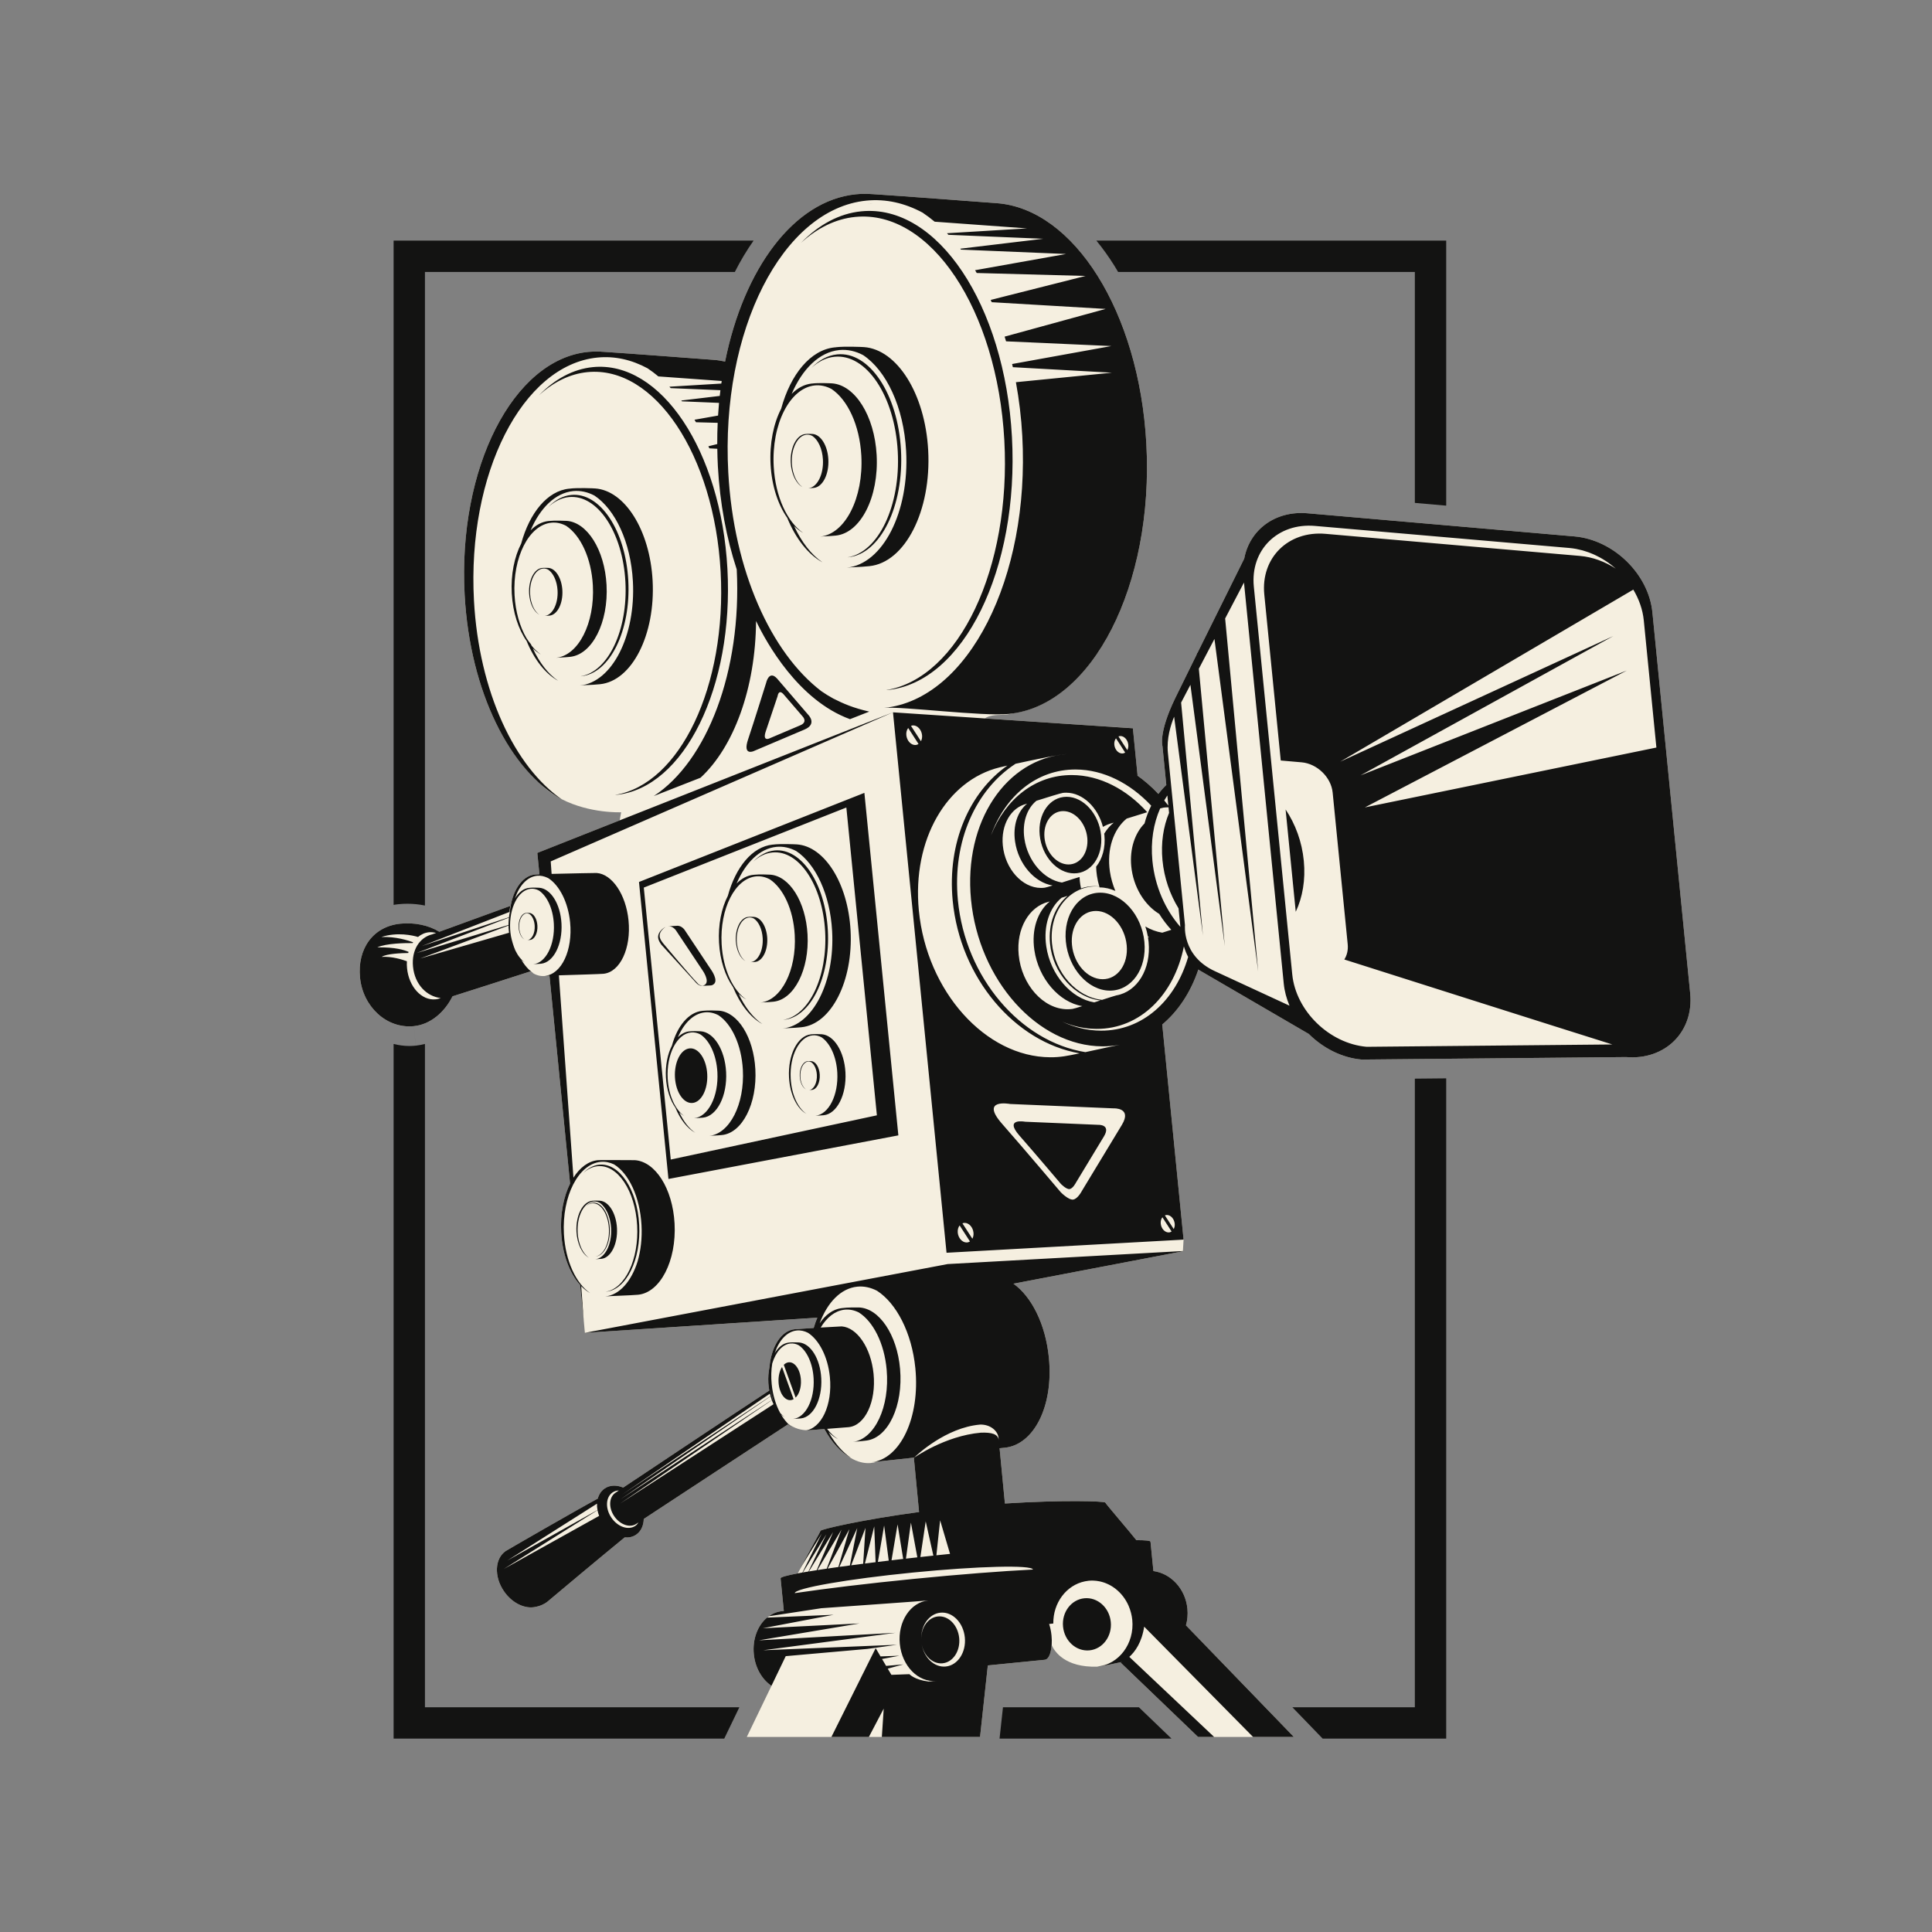<svg xmlns="http://www.w3.org/2000/svg" xmlns:xlink="http://www.w3.org/1999/xlink" width="500" zoomAndPan="magnify" viewBox="0 0 375 375" height="500" preserveAspectRatio="xMidYMid meet" version="1.0"><rect x="0" y="0" width="375" height="375" fill="#808080" stroke="none"/><defs><clipPath id="id1"><path d="M 76.02 46.41 L 281 46.41 L 281 337.465 L 76.02 337.465 Z M 76.02 46.41 " clip-rule="nonzero"/></clipPath><clipPath id="id2"><path d="M 69.352 37.5 L 328.852 37.5 L 328.852 337.5 L 69.352 337.5 Z M 69.352 37.5 " clip-rule="nonzero"/></clipPath></defs><g clip-path="url(#id1)"><path fill="#131312" d="M 76.398 175.637 C 76.715 175.586 77.027 175.531 77.348 175.504 C 77.926 175.445 78.5 175.418 79.078 175.418 C 80.223 175.418 81.363 175.535 82.48 175.762 L 82.48 52.789 L 142.629 52.789 C 143.727 50.613 144.945 48.582 146.27 46.703 L 76.398 46.703 Z M 274.621 331.379 L 250.852 331.379 L 256.734 337.465 L 280.707 337.465 L 280.707 209.309 L 274.621 209.367 Z M 82.48 202.629 C 81.902 202.777 81.312 202.895 80.699 202.961 L 80.324 199.176 L 80.695 202.961 C 80.277 203.004 79.859 203.027 79.445 203.027 C 78.395 203.027 77.379 202.875 76.398 202.633 L 76.398 337.465 L 140.574 337.465 L 143.508 331.379 L 82.48 331.379 Z M 194.676 331.379 L 194.012 337.465 L 227.387 337.465 L 221.055 331.379 Z M 212.809 46.703 C 214.035 48.199 215.191 49.812 216.273 51.535 C 216.527 51.945 216.777 52.367 217.027 52.789 L 274.621 52.789 L 274.621 97.613 L 280.707 98.145 L 280.707 46.703 L 212.809 46.703 " fill-opacity="1" fill-rule="nonzero"/></g><g clip-path="url(#id2)"><path fill="#f5efe0" d="M 80.324 199.176 C 83.559 198.859 86.297 196.461 87.832 193.387 C 90.656 192.508 98.32 190.035 102.945 188.547 C 103.699 189.125 104.531 189.457 105.414 189.457 C 105.625 189.457 105.84 189.438 106.051 189.398 C 106.203 189.391 106.406 189.383 106.652 189.375 L 110.652 229.73 C 109.402 232.25 108.727 235.59 108.926 239.191 C 109.156 243.492 110.586 247.184 112.605 249.414 L 113.309 256.512 L 113.262 255.852 L 113.527 258.703 L 158.645 255.758 C 158.379 256.391 158.141 257.055 157.938 257.758 C 156.266 257.859 154.73 257.961 154.25 258.004 C 151.633 258.266 149.711 261.359 149.348 265.406 C 149.156 266.348 149.078 267.371 149.137 268.434 C 149.164 268.945 149.234 269.434 149.316 269.902 C 141.867 274.801 125.949 285.41 120.961 288.738 C 119.699 288.207 118.383 288.223 117.371 288.914 C 116.695 289.371 116.25 290.062 116.031 290.871 C 111.711 293.211 98.477 300.84 98.168 301.047 C 96.027 302.508 95.863 305.996 97.805 308.844 C 99.422 311.215 101.98 312.387 104.027 311.879 C 104.594 311.773 105.211 311.562 105.852 311.172 C 106.109 311.012 106.344 310.832 106.547 310.645 C 106.84 310.371 117.57 301.406 121.246 298.41 C 122.051 298.484 122.82 298.324 123.473 297.879 C 124.43 297.227 124.922 296.102 124.953 294.828 C 130.02 291.5 147.27 280.168 152.941 276.473 C 153.273 276.762 153.617 277.008 153.98 277.199 C 153.641 276.977 153.312 276.691 153.004 276.379 C 154.297 277.301 155.543 277.594 156.598 277.602 C 156.465 277.629 156.336 277.66 156.199 277.672 C 156.52 277.641 158.211 277.516 160.016 277.379 C 161.258 279.66 162.801 281.461 164.508 282.578 C 167.426 284.664 169.77 283.875 170.172 283.715 C 171.586 283.559 174.207 283.273 177.25 282.941 L 177.395 283.055 L 178.391 293.48 C 167.234 294.984 159.223 296.852 159.254 297.141 C 159.262 297.266 156.527 302.16 155.266 304.52 L 155.875 303.535 L 154.848 305.379 L 154.812 305.379 C 154.812 305.387 154.809 305.391 154.801 305.398 C 152.672 305.801 151.488 306.133 151.512 306.355 C 151.516 306.375 151.531 306.391 151.555 306.406 L 151.516 306.41 L 152.141 312.691 C 151.992 312.703 151.871 312.719 151.785 312.727 C 150.844 312.816 149.977 313.172 149.223 313.715 L 149.305 313.703 C 149.203 313.773 149.082 313.863 148.953 313.973 L 148.879 313.977 C 147.078 315.477 146.027 318.145 146.316 321.059 C 146.578 323.742 147.922 326 149.742 327.215 L 144.953 337.137 L 190.227 337.137 L 191.734 323.258 L 202.797 322.16 C 203.508 322.09 204.012 320.922 204.129 319.312 C 204.672 320.531 206.691 323.68 212.957 323.5 C 213.609 323.352 214.152 323.23 214.625 323.121 C 214.094 323.312 213.535 323.445 212.957 323.5 C 213.906 323.41 215.77 323.027 217.742 322.59 C 217.598 322.66 217.5 322.695 217.5 322.695 L 232.539 337.137 L 251.133 337.137 L 230.195 315.477 C 230.477 314.473 230.586 313.379 230.477 312.254 C 230.094 308.383 227.281 305.402 223.875 304.934 L 223.316 299.293 L 223.285 299.297 C 223.297 299.277 223.312 299.254 223.309 299.238 C 223.293 299.039 222.316 298.945 220.57 298.941 C 219.523 297.598 214.555 291.809 214.543 291.66 C 214.508 291.371 206.285 291.113 195.051 291.828 L 194.02 281.105 C 194.496 281.055 194.84 281.02 195.008 281.004 C 200.648 280.445 204.527 272.98 203.586 263.508 C 202.934 256.961 200.203 251.652 196.711 249.164 L 228.977 242.988 L 229.602 242.879 L 229.602 242.871 L 229.949 242.805 L 229.602 242.824 L 229.734 240.609 L 225.594 198.855 C 225.559 198.883 225.527 198.906 225.496 198.934 C 228.656 196.32 231.117 192.605 232.598 188.184 C 232.766 188.305 232.867 188.363 232.867 188.363 L 254.035 200.688 C 256.801 203.438 260.453 205.328 264.316 205.66 L 315.609 205.176 C 323.199 205.832 328.801 200.273 328.066 192.824 L 320.73 118.863 C 319.996 111.41 313.18 104.777 305.59 104.117 L 253.801 99.629 C 247.48 99.074 242.551 102.848 241.504 108.426 C 239.605 112.25 235.672 120.156 232.41 126.758 L 232.402 126.688 L 232.211 127.16 C 230.484 130.656 228.965 133.75 228.062 135.609 C 224.82 142.336 225.633 144.82 225.633 144.82 C 225.633 144.82 225.941 147.938 226.379 152.363 C 225.828 152.891 225.316 153.473 224.844 154.105 C 223.508 152.684 222.051 151.43 220.52 150.359 C 220.617 150.426 220.711 150.484 220.805 150.547 L 219.891 141.359 L 191.152 139.445 C 191.688 139.062 192.609 138.777 194.172 138.762 C 195.148 138.75 196 138.633 196.734 138.441 C 212.496 136.078 223.973 112.969 222.504 86.109 C 221.098 60.457 208.391 40.504 193.441 39.434 C 192.461 39.363 173.953 37.961 169.188 37.668 C 169.219 37.672 169.246 37.68 169.277 37.68 C 168.246 37.598 167.203 37.605 166.152 37.707 C 154.066 38.91 144.352 52.188 140.738 70.18 C 140.008 70.02 139.281 69.898 138.535 69.844 C 137.656 69.781 121.125 68.531 116.863 68.27 C 116.918 68.273 116.98 68.281 117.035 68.289 C 116.715 68.258 116.398 68.25 116.074 68.242 C 116.336 68.246 116.598 68.25 116.859 68.266 C 116.793 68.262 116.719 68.258 116.656 68.254 C 116.449 68.242 116.238 68.242 116.027 68.242 C 115.406 68.23 114.781 68.242 114.152 68.305 C 99.574 69.75 88.844 90.863 90.188 115.461 C 91.074 131.609 96.945 145.227 104.996 152.281 C 105.992 153.238 107.078 154.027 108.207 154.672 C 108.223 154.688 108.242 154.695 108.262 154.707 C 108.289 154.727 108.316 154.742 108.344 154.758 C 108.613 154.922 108.887 155.082 109.156 155.23 C 109.09 155.184 109.027 155.137 108.961 155.09 C 114.504 157.949 120.562 157.66 120.562 157.66 L 120.281 159.234 L 104.293 165.551 L 104.703 169.699 C 104.285 169.719 103.98 169.734 103.828 169.746 C 101.5 169.977 99.734 172.453 99.117 175.84 C 99.09 175.855 99.062 175.867 99.039 175.883 C 99.043 175.871 99.043 175.855 99.043 175.844 C 94.492 177.492 88.07 179.844 85.273 180.855 C 83.152 179.555 80.422 179.02 77.727 179.285 C 72.387 179.816 69.328 184.184 69.883 189.762 C 70.43 195.34 74.988 199.707 80.324 199.176 " fill-opacity="1" fill-rule="nonzero"/><path fill="#131312" d="M 154.055 260.535 L 154.023 260.535 C 153.984 260.531 153.945 260.531 153.902 260.531 C 153.957 260.531 154.004 260.531 154.055 260.535 Z M 109.156 155.23 C 99.91 148.918 92.961 134.246 91.996 116.559 C 90.652 91.961 101.383 70.848 115.961 69.402 C 119.336 69.066 122.617 69.832 125.691 71.488 C 126.406 71.969 127.105 72.484 127.789 73.062 L 140.082 73.949 C 140.055 74.117 140.031 74.285 140.008 74.449 L 129.93 75.059 C 130.016 75.148 130.098 75.246 130.184 75.336 L 139.832 75.738 C 139.785 76.105 139.746 76.48 139.703 76.848 L 132.242 77.742 C 132.277 77.797 132.32 77.848 132.363 77.898 L 139.562 78.199 C 139.488 79.016 139.426 79.832 139.375 80.66 L 134.801 81.473 C 134.898 81.633 134.996 81.793 135.09 81.957 L 139.301 82.07 C 139.238 83.43 139.211 84.805 139.219 86.191 L 137.5 86.621 C 137.566 86.758 137.629 86.887 137.688 87.023 L 139.227 87.109 C 139.242 88.227 139.277 89.352 139.336 90.484 C 139.73 97.715 141.02 104.492 143 110.527 C 144.004 130.305 137.207 147.773 126.898 154.512 L 135.973 150.957 C 142.41 145.02 146.66 133.594 146.75 120.531 C 148.766 124.742 154.941 135.926 164.984 139.59 L 168.727 138.121 C 165.625 137.414 163.742 136.605 161.73 135.582 C 160.949 135.16 160.188 134.68 159.441 134.172 C 149.656 126.719 142.402 110.781 141.359 91.711 C 139.852 64.184 151.859 40.559 168.176 38.938 C 171.957 38.562 175.629 39.422 179.074 41.273 C 179.867 41.812 180.652 42.391 181.418 43.031 L 199.359 44.332 L 183.809 45.273 C 183.906 45.371 184 45.477 184.094 45.578 L 202.488 46.344 L 186.395 48.273 C 186.441 48.332 186.484 48.391 186.527 48.449 L 206.918 49.297 L 189.262 52.449 C 189.371 52.629 189.48 52.809 189.586 52.988 L 210.707 53.562 L 192.289 58.215 C 192.355 58.359 192.43 58.508 192.492 58.656 L 214.609 59.961 L 194.996 65.34 C 195.09 65.645 195.188 65.941 195.277 66.25 L 215.715 67.168 L 196.453 70.656 C 196.5 70.859 196.543 71.066 196.594 71.27 L 215.82 72.34 L 197.188 74.184 C 197.801 77.531 198.23 81.02 198.426 84.625 C 199.93 112.156 187.922 135.785 171.605 137.402 C 175.004 137.062 190.633 139.086 195.848 138.57 C 212.062 136.961 224 113.473 222.504 86.113 C 221.098 60.457 208.391 40.504 193.441 39.434 C 192.461 39.363 173.953 37.961 169.188 37.668 C 169.219 37.672 169.246 37.68 169.277 37.68 C 168.246 37.602 167.203 37.605 166.152 37.707 C 154.066 38.91 144.352 52.188 140.738 70.18 C 140.008 70.02 139.281 69.898 138.535 69.848 C 137.656 69.781 121.125 68.531 116.863 68.27 C 116.918 68.273 116.98 68.281 117.035 68.289 C 116.715 68.258 116.398 68.25 116.074 68.242 C 116.336 68.246 116.598 68.25 116.859 68.266 C 116.793 68.266 116.719 68.258 116.656 68.254 C 116.449 68.242 116.238 68.242 116.027 68.242 C 115.406 68.23 114.781 68.242 114.152 68.305 C 99.574 69.75 88.844 90.863 90.188 115.461 C 91.219 134.281 99.02 149.676 109.156 155.23 Z M 164.555 67.594 C 164.617 67.605 164.676 67.617 164.719 67.629 C 164.746 67.633 164.77 67.645 164.793 67.648 C 164.719 67.629 164.637 67.617 164.555 67.594 Z M 159.43 74.59 C 159.449 74.598 159.461 74.605 159.48 74.605 C 159.426 74.594 159.371 74.582 159.312 74.566 C 159.355 74.574 159.398 74.582 159.43 74.59 Z M 168.727 109.891 C 175.68 109.203 180.801 99.125 180.16 87.391 C 179.559 76.387 174.109 67.828 167.695 67.371 C 167.273 67.34 163.902 67.199 162.25 67.398 C 162.27 67.402 162.305 67.402 162.332 67.402 C 162.234 67.41 162.133 67.406 162.039 67.422 C 157.32 67.887 153.445 72.66 151.621 79.336 C 150.148 82.191 149.348 86.031 149.57 90.172 C 149.801 94.328 151.023 97.977 152.797 100.508 C 154.449 104.547 156.855 107.621 159.641 109.145 C 157.469 107.664 155.57 105.207 154.133 102.102 C 154.691 102.648 155.281 103.098 155.898 103.438 C 152.82 101.332 150.5 96.438 150.176 90.539 C 149.727 82.332 153.309 75.293 158.168 74.809 C 159.289 74.703 160.379 74.957 161.398 75.504 C 164.512 77.586 166.855 82.492 167.184 88.43 C 167.629 96.633 164.055 103.672 159.191 104.156 C 160.203 104.055 160.66 104.109 162.215 103.957 C 167.047 103.477 170.605 96.477 170.156 88.32 C 169.738 80.676 165.949 74.73 161.496 74.41 C 161.203 74.387 158.859 74.293 157.711 74.434 C 157.727 74.434 157.75 74.434 157.77 74.434 C 157.703 74.441 157.633 74.438 157.566 74.445 C 156.129 74.59 154.809 75.305 153.664 76.453 C 155.738 71.609 159.035 68.332 162.906 67.945 C 164.508 67.789 166.066 68.148 167.531 68.926 C 172.023 71.914 175.414 78.984 175.879 87.543 C 176.527 99.352 171.375 109.488 164.375 110.18 C 165.836 110.035 166.492 110.113 168.727 109.891 Z M 164.539 108.172 C 164.574 108.168 164.609 108.168 164.645 108.164 C 170.891 107.547 175.477 98.227 174.879 87.352 C 174.285 76.48 168.738 68.164 162.492 68.785 C 160.664 68.965 158.98 69.891 157.527 71.383 C 158.859 70.168 160.367 69.406 161.988 69.246 C 168.172 68.637 173.664 76.863 174.254 87.629 C 174.828 98.148 170.508 107.191 164.539 108.172 Z M 264.918 156.719 L 315.762 130.152 L 264.082 150.496 L 313.145 123.457 L 260.125 147.848 L 317.023 114.445 C 318.121 116.285 318.848 118.316 319.059 120.426 L 321.504 145.098 Z M 265.262 203.184 C 258.027 202.555 251.531 196.23 250.824 189.125 L 243.367 113.859 C 242.664 106.754 248.004 101.453 255.242 102.082 L 304.617 106.363 C 305.051 106.402 305.48 106.461 305.91 106.539 C 306.086 106.57 306.254 106.617 306.426 106.656 C 306.672 106.711 306.918 106.762 307.16 106.828 C 307.391 106.891 307.609 106.965 307.832 107.039 C 308.016 107.098 308.195 107.152 308.375 107.219 C 308.633 107.312 308.883 107.422 309.141 107.527 C 309.27 107.582 309.402 107.641 309.535 107.699 C 309.816 107.828 310.098 107.973 310.371 108.117 C 310.461 108.168 310.551 108.215 310.641 108.262 C 310.941 108.43 311.242 108.605 311.531 108.797 C 311.586 108.832 311.641 108.863 311.695 108.898 C 312.008 109.105 312.316 109.32 312.613 109.551 C 312.641 109.566 312.664 109.586 312.691 109.605 C 313.008 109.852 313.316 110.102 313.621 110.367 C 311.516 109.012 309.133 108.113 306.652 107.902 L 257.277 103.617 C 250.039 102.988 244.691 108.289 245.398 115.391 L 248.594 147.613 L 252.637 147.965 C 255.66 148.227 258.375 150.867 258.668 153.836 L 261.59 183.293 C 261.699 184.414 261.449 185.426 260.934 186.238 C 269.566 188.984 302.863 199.57 312.957 202.73 Z M 235.801 188.5 C 229.379 185.547 230.004 179.574 230.004 179.574 C 230.004 179.574 227.125 150.555 226.688 146.117 C 226.41 143.379 227.23 140.734 227.898 139.113 L 233.488 181.566 L 229.254 136.371 L 231.059 132.922 L 237.734 183.637 L 232.695 129.801 L 235.723 124.02 L 244.211 188.555 L 237.801 120.047 L 241.457 113.066 L 249.176 190.914 C 249.32 192.391 249.715 193.832 250.293 195.203 C 246.676 193.527 240.242 190.543 235.801 188.5 Z M 213.684 200.051 C 211.09 200.039 208.551 199.414 206.164 198.301 C 208.289 199.199 210.531 199.699 212.812 199.707 C 221.316 199.746 227.914 193.074 229.793 183.691 C 230.035 184.496 230.324 185.176 230.621 185.742 C 228.164 194.238 221.762 200.086 213.684 200.051 Z M 225.625 236.273 L 227.406 239.035 C 227.23 239.148 227.039 239.215 226.82 239.215 C 226.07 239.211 225.391 238.449 225.301 237.516 C 225.25 237.023 225.379 236.578 225.625 236.273 Z M 226.492 235.828 C 227.242 235.832 227.926 236.594 228.012 237.527 C 228.051 237.922 227.973 238.277 227.82 238.562 L 226.105 235.91 C 226.23 235.863 226.355 235.828 226.492 235.828 Z M 217.762 218.328 C 216.438 220.535 210.02 231.113 210.02 231.113 C 210.02 231.113 209.199 232.723 208.293 232.836 C 207.387 232.949 205.891 231.41 205.891 231.41 C 205.891 231.41 198.848 223.078 194.488 218.113 C 190.129 213.148 196.051 214.281 196.051 214.281 L 216.168 215.133 C 216.168 215.133 219.789 214.957 217.762 218.328 Z M 188.738 240.434 L 186.809 237.453 C 186.945 237.398 187.086 237.359 187.242 237.359 C 188.086 237.363 188.852 238.215 188.953 239.27 C 188.996 239.711 188.91 240.113 188.738 240.434 Z M 187.609 241.164 C 186.766 241.16 186 240.305 185.898 239.258 C 185.848 238.699 185.992 238.203 186.266 237.859 L 188.266 240.961 C 188.078 241.086 187.855 241.164 187.609 241.164 Z M 178.348 176.723 C 177.016 162.922 183.809 151.453 194.031 148.945 C 194.301 148.883 194.832 148.758 195.535 148.598 C 188.191 153.754 183.836 163.57 184.918 174.82 C 186.363 189.852 197.008 202.285 209.555 204.453 C 208.293 204.719 207.188 204.93 206.559 205.023 C 205.676 205.156 204.773 205.223 203.848 205.215 C 191.277 205.156 179.855 192.406 178.348 176.723 Z M 175.918 142.695 C 175.863 142.141 176.012 141.645 176.281 141.301 L 178.285 144.402 C 178.094 144.531 177.871 144.605 177.625 144.605 C 176.785 144.602 176.02 143.746 175.918 142.695 Z M 177.262 140.801 C 178.102 140.805 178.871 141.66 178.973 142.707 C 179.012 143.152 178.926 143.555 178.754 143.875 L 176.824 140.891 C 176.961 140.836 177.105 140.801 177.262 140.801 Z M 206.207 146.449 C 206.516 146.414 206.828 146.387 207.137 146.363 C 195.293 147.199 187.016 159.5 188.473 174.602 C 189.984 190.281 201.402 203.039 213.973 203.094 C 215.129 203.098 216.25 202.992 217.34 202.789 C 217.277 202.801 217.215 202.816 217.148 202.828 C 216.512 202.938 213.43 203.633 210.668 204.219 C 198.09 202.191 187.375 189.777 185.926 174.738 C 184.82 163.23 189.434 153.242 197.117 148.246 C 200.234 147.566 204.664 146.641 206.207 146.449 Z M 203.078 183.672 C 202.488 179.652 203.73 176.148 206.062 174.254 C 206.43 174.141 206.816 174.016 207.215 173.891 C 204.816 175.895 203.438 179.293 203.809 183.148 C 204.363 188.922 208.645 193.652 213.59 194.176 C 213.199 194.301 212.797 194.43 212.395 194.559 C 207.938 193.844 203.891 189.242 203.078 183.672 Z M 203.535 175.035 C 203.574 175.027 203.652 175.004 203.762 174.973 C 201.418 176.871 200.176 180.379 200.766 184.398 C 201.578 189.973 205.617 194.574 210.074 195.285 C 209.129 195.582 208.398 195.797 208.18 195.828 C 207.852 195.875 207.516 195.895 207.176 195.895 C 202.516 195.879 198.281 191.145 197.727 185.332 C 197.227 180.219 199.746 175.969 203.535 175.035 Z M 197.027 163.359 C 197.66 167.715 200.82 171.316 204.305 171.871 C 203.566 172.102 202.992 172.273 202.82 172.293 C 202.566 172.332 202.301 172.352 202.039 172.348 C 198.395 172.336 195.082 168.637 194.645 164.09 C 194.258 160.09 196.227 156.766 199.191 156.039 C 199.223 156.031 199.281 156.012 199.363 155.988 C 197.535 157.473 196.562 160.215 197.027 163.359 Z M 214.367 162.121 C 214.598 164.551 213.957 166.727 212.758 168.223 C 212.777 168.789 212.82 169.367 212.91 169.957 C 213.016 170.68 213.176 171.379 213.375 172.066 C 213.047 172.027 212.723 172.004 212.391 172.008 C 211.484 172.008 210.629 172.164 209.824 172.438 C 209.723 171.957 209.637 171.473 209.59 170.973 C 209.566 170.719 209.559 170.473 209.543 170.227 C 209.52 170.23 209.504 170.238 209.477 170.242 C 209.32 170.27 207.715 170.793 206.117 171.301 C 202.629 170.746 199.469 167.145 198.836 162.789 C 198.371 159.648 199.344 156.91 201.168 155.43 C 203.125 154.812 205.875 153.953 206.305 153.898 C 206.523 153.871 206.746 153.859 206.969 153.863 C 210.172 153.875 213.113 156.727 214.078 160.496 C 214.66 160.164 215.277 159.902 215.934 159.742 C 215.973 159.73 216.059 159.707 216.176 159.672 C 215.457 160.254 214.832 160.98 214.324 161.816 C 214.336 161.918 214.352 162.02 214.367 162.121 Z M 223.449 156.379 C 222.914 157.445 222.473 158.602 222.152 159.832 C 220.289 161.715 219.25 164.73 219.578 168.145 C 219.965 172.172 222.148 175.66 225.004 177.391 C 225.703 178.512 226.488 179.543 227.348 180.473 C 226.789 180.652 226.195 180.844 225.598 181.035 C 224.461 180.852 223.352 180.434 222.309 179.832 C 222.516 180.457 222.684 181.105 222.801 181.773 C 222.891 181.789 222.977 181.816 223.066 181.828 C 222.984 181.859 222.902 181.879 222.816 181.906 C 222.871 182.207 222.914 182.508 222.941 182.812 C 223.453 188.121 220.727 192.5 216.691 193.203 C 216.547 193.227 215.352 193.609 213.906 194.074 C 208.992 193.555 204.738 188.855 204.188 183.117 C 203.598 177.02 207.418 172.062 212.715 172.043 C 212.934 172.043 213.156 172.062 213.375 172.078 C 213.398 172.137 213.41 172.195 213.426 172.254 C 213.445 172.254 213.465 172.25 213.488 172.25 C 214.52 172.254 215.531 172.504 216.488 172.93 C 215.992 171.738 215.629 170.473 215.43 169.16 C 214.793 164.77 216.145 160.957 218.688 158.887 C 219.926 158.5 221.383 158.043 222.676 157.648 C 218.68 153.215 213.496 150.461 208.07 150.438 C 200.941 150.406 195.148 155.086 192.355 162.129 C 195.109 154.477 201.219 149.324 208.801 149.359 C 214.219 149.383 219.391 152.051 223.449 156.379 Z M 216.613 143.309 L 218.395 146.066 C 218.223 146.184 218.027 146.25 217.805 146.25 C 217.059 146.246 216.379 145.484 216.289 144.551 C 216.242 144.055 216.371 143.617 216.613 143.309 Z M 217.48 142.863 C 218.23 142.867 218.914 143.629 219 144.559 C 219.043 144.957 218.961 145.312 218.809 145.602 L 217.094 142.945 C 217.215 142.898 217.344 142.863 217.48 142.863 Z M 225.188 156.914 C 225.508 156.828 225.742 156.77 225.855 156.754 C 226.16 156.719 226.473 156.699 226.789 156.699 C 226.797 156.699 226.805 156.703 226.812 156.703 L 226.918 157.785 C 225.805 160.441 225.312 163.59 225.637 166.984 C 225.965 170.426 227.094 173.629 228.754 176.316 L 229.113 179.906 C 229.113 179.906 229.109 179.906 229.109 179.91 C 226.199 176.594 224.164 172.066 223.68 167.074 C 223.316 163.309 223.902 159.816 225.188 156.914 Z M 226.582 154.398 L 226.773 156.359 C 226.516 156.023 226.25 155.688 225.977 155.363 C 226.168 155.031 226.371 154.707 226.582 154.398 Z M 328.066 192.824 L 320.73 118.863 C 319.996 111.41 313.18 104.777 305.59 104.117 L 253.801 99.629 C 247.48 99.074 242.551 102.848 241.504 108.426 C 239.605 112.25 235.672 120.156 232.41 126.758 L 232.402 126.688 L 232.211 127.164 C 230.484 130.656 228.965 133.75 228.062 135.609 C 224.82 142.34 225.633 144.82 225.633 144.82 C 225.633 144.82 225.941 147.941 226.379 152.363 C 225.828 152.891 225.316 153.473 224.844 154.105 C 223.508 152.684 222.051 151.43 220.52 150.359 C 220.617 150.426 220.711 150.484 220.805 150.547 L 219.891 141.359 L 173.328 138.262 L 183.723 243.16 L 229.734 240.609 L 225.594 198.859 C 225.559 198.883 225.527 198.91 225.496 198.934 C 228.656 196.32 231.117 192.605 232.598 188.184 C 232.766 188.305 232.867 188.363 232.867 188.363 L 254.035 200.688 C 256.801 203.438 260.453 205.328 264.316 205.66 L 315.609 205.176 C 323.199 205.832 328.801 200.273 328.066 192.824 Z M 114.27 234.98 C 114.266 234.977 114.262 234.977 114.254 234.973 C 114.246 234.973 114.234 234.969 114.223 234.969 C 114.238 234.973 114.25 234.977 114.27 234.98 Z M 159.434 74.34 C 159.41 74.336 159.383 74.336 159.363 74.336 C 159.285 74.328 159.207 74.328 159.129 74.328 C 159.227 74.328 159.328 74.328 159.434 74.34 Z M 155.457 267.875 C 155.348 265.852 154.285 264.305 153.086 264.422 C 152.734 264.457 152.41 264.633 152.137 264.91 L 154.43 271.277 C 155.113 270.605 155.539 269.316 155.457 267.875 Z M 151.117 268.309 C 151.227 270.332 152.285 271.879 153.488 271.762 C 153.68 271.742 153.867 271.676 154.039 271.578 L 151.789 265.34 C 151.32 266.062 151.051 267.137 151.117 268.309 Z M 117.59 250.719 C 117.613 250.719 117.637 250.719 117.66 250.715 C 121.57 250.328 124.438 244.496 124.066 237.691 C 123.691 230.883 120.223 225.68 116.309 226.066 C 115.168 226.18 114.113 226.762 113.203 227.695 C 114.039 226.934 114.977 226.461 115.996 226.359 C 119.867 225.977 123.305 231.125 123.672 237.863 C 124.035 244.445 121.328 250.105 117.59 250.719 Z M 113.613 237.551 C 113.609 237.547 113.609 237.547 113.609 237.547 C 113.602 237.547 113.598 237.547 113.598 237.547 C 113.598 237.547 113.605 237.547 113.613 237.551 Z M 114.176 234.906 C 114.199 234.906 114.23 234.906 114.254 234.91 C 114.246 234.91 114.242 234.906 114.242 234.906 C 114.215 234.906 114.195 234.906 114.176 234.906 Z M 115.953 232.898 L 115.926 232.898 C 115.895 232.898 115.863 232.898 115.84 232.898 C 115.875 232.898 115.918 232.898 115.953 232.898 Z M 115.656 233.129 C 115.668 233.133 115.68 233.137 115.688 233.141 C 115.633 233.125 115.578 233.117 115.52 233.105 C 115.578 233.113 115.625 233.117 115.656 233.129 Z M 111.895 239.078 C 112.023 241.477 113.02 243.434 114.309 244.141 C 113.133 243.34 112.242 241.469 112.121 239.219 C 111.953 236.086 113.32 233.395 115.176 233.215 C 115.605 233.168 116.023 233.27 116.418 233.48 C 117.602 234.277 118.492 236.148 118.617 238.414 C 118.785 241.543 117.422 244.23 115.566 244.418 C 115.949 244.379 116.129 244.398 116.719 244.34 C 118.566 244.156 119.926 241.484 119.754 238.371 C 119.594 235.453 118.145 233.184 116.449 233.059 C 116.332 233.051 115.438 233.016 115.004 233.07 C 115.02 233.07 115.055 233.07 115.082 233.074 C 115.035 233.074 114.992 233.07 114.945 233.074 C 113.09 233.258 111.723 235.945 111.895 239.078 Z M 118.188 238.434 C 118.34 241.223 117.191 243.625 115.609 243.883 C 115.621 243.883 115.625 243.883 115.637 243.879 C 117.297 243.715 118.508 241.246 118.355 238.363 C 118.195 235.477 116.723 233.27 115.066 233.438 C 114.582 233.48 114.133 233.727 113.75 234.125 C 114.105 233.801 114.504 233.602 114.934 233.559 C 116.574 233.395 118.027 235.578 118.188 238.434 Z M 214.016 190.066 C 211.086 190.055 208.422 187.078 208.07 183.418 C 207.715 179.758 209.809 176.805 212.742 176.816 C 215.676 176.832 218.34 179.809 218.691 183.465 C 219.047 187.121 216.953 190.078 214.016 190.066 Z M 213.586 173.27 C 209.379 173.254 206.375 177.492 206.879 182.738 C 207.387 187.992 211.207 192.258 215.414 192.281 C 219.625 192.297 222.629 188.055 222.125 182.809 C 221.617 177.559 217.793 173.289 213.586 173.27 Z M 141.191 110.406 C 139.941 87.477 128.246 69.949 115.07 71.258 C 111.219 71.637 107.676 73.594 104.609 76.73 C 107.418 74.168 110.59 72.57 114.012 72.23 C 127.055 70.938 138.633 88.289 139.875 110.984 C 141.09 133.168 131.977 152.23 119.391 154.297 C 119.465 154.289 119.535 154.293 119.613 154.285 C 132.789 152.98 142.449 133.336 141.191 110.406 Z M 156.938 84.281 C 156.953 84.285 156.973 84.289 156.98 84.293 C 156.988 84.293 156.992 84.297 156.992 84.297 C 156.98 84.293 156.957 84.289 156.938 84.281 Z M 156.898 94.773 C 157.258 94.738 157.418 94.758 157.969 94.699 C 159.68 94.531 160.941 92.051 160.781 89.16 C 160.637 86.449 159.293 84.34 157.715 84.23 C 157.613 84.219 156.777 84.188 156.375 84.238 C 156.375 84.238 156.387 84.238 156.391 84.238 C 156.367 84.238 156.344 84.238 156.32 84.242 C 154.598 84.414 153.324 86.91 153.488 89.816 C 153.609 92.043 154.531 93.863 155.73 94.52 C 154.637 93.773 153.812 92.035 153.699 89.945 C 153.543 87.039 154.812 84.543 156.535 84.371 C 156.93 84.332 157.32 84.422 157.68 84.617 C 158.785 85.355 159.613 87.094 159.73 89.199 C 159.887 92.105 158.621 94.602 156.898 94.773 Z M 113.48 94.254 C 113.613 94.254 113.742 94.254 113.871 94.266 C 113.84 94.262 113.812 94.258 113.785 94.258 C 113.684 94.254 113.582 94.254 113.48 94.254 Z M 207.387 167.793 C 205.094 167.781 203.008 165.453 202.734 162.594 C 202.457 159.73 204.098 157.422 206.387 157.434 C 208.68 157.445 210.766 159.77 211.043 162.629 C 211.316 165.488 209.68 167.801 207.387 167.793 Z M 207.047 154.656 C 203.758 154.645 201.406 157.957 201.805 162.066 C 202.199 166.168 205.188 169.504 208.48 169.52 C 211.773 169.535 214.121 166.219 213.723 162.117 C 213.328 158.012 210.336 154.672 207.047 154.656 Z M 213.152 218.328 L 198.977 217.727 C 198.977 217.727 194.809 216.93 197.879 220.426 C 200.949 223.922 205.914 229.793 205.914 229.793 C 205.914 229.793 206.965 230.879 207.598 230.797 C 208.242 230.719 208.82 229.582 208.82 229.582 C 208.82 229.582 213.344 222.133 214.273 220.574 C 215.699 218.203 213.152 218.328 213.152 218.328 Z M 249.535 157.121 L 251.504 176.973 C 252.82 174.191 253.426 170.789 253.07 167.109 C 252.715 163.383 251.426 159.934 249.535 157.121 Z M 105.719 119.551 C 106.035 119.523 106.176 119.539 106.664 119.488 C 108.18 119.344 109.293 117.148 109.156 114.594 C 109.027 112.195 107.836 110.332 106.441 110.23 C 106.348 110.227 105.613 110.195 105.254 110.238 C 105.254 110.238 105.266 110.238 105.277 110.238 C 105.254 110.242 105.23 110.242 105.207 110.242 C 103.684 110.395 102.562 112.602 102.703 115.172 C 102.809 117.141 103.625 118.746 104.688 119.328 C 103.719 118.672 102.992 117.137 102.891 115.285 C 102.754 112.715 103.871 110.508 105.398 110.359 C 105.75 110.324 106.09 110.402 106.41 110.574 C 107.383 111.227 108.121 112.766 108.223 114.621 C 108.363 117.199 107.242 119.402 105.719 119.551 Z M 169.148 39.566 C 168.883 39.551 168.617 39.555 168.355 39.551 C 168.695 39.559 169.035 39.559 169.379 39.582 C 169.301 39.574 169.215 39.57 169.148 39.566 Z M 155.473 47.137 C 158.617 44.27 162.172 42.484 166 42.105 C 180.59 40.656 193.551 60.078 194.941 85.477 C 196.293 110.297 186.102 131.637 172.016 133.945 C 172.098 133.938 172.184 133.938 172.262 133.934 C 187.008 132.469 197.82 110.484 196.418 84.824 C 195.016 59.168 181.926 39.551 167.18 41.016 C 162.871 41.441 158.906 43.629 155.473 47.137 Z M 165.84 66.766 C 165.805 66.762 165.77 66.758 165.742 66.754 C 165.629 66.75 165.516 66.75 165.402 66.75 C 165.543 66.75 165.691 66.75 165.84 66.766 Z M 112.715 95.004 C 112.773 95.02 112.828 95.023 112.871 95.035 C 112.898 95.043 112.918 95.055 112.945 95.059 C 112.871 95.039 112.793 95.023 112.715 95.004 Z M 108.141 101.258 C 108.16 101.262 108.172 101.27 108.191 101.273 C 108.141 101.262 108.09 101.254 108.043 101.238 C 108.078 101.246 108.117 101.254 108.141 101.258 Z M 116.453 132.805 C 122.668 132.188 127.238 123.184 126.672 112.695 C 126.133 102.863 121.258 95.215 115.527 94.809 C 115.156 94.777 112.145 94.656 110.664 94.832 C 110.68 94.832 110.715 94.836 110.742 94.84 C 110.652 94.844 110.562 94.844 110.473 94.852 C 106.254 95.27 102.793 99.539 101.16 105.512 C 99.848 108.062 99.133 111.488 99.336 115.184 C 99.535 118.898 100.633 122.156 102.219 124.422 C 103.699 128.027 105.848 130.773 108.332 132.137 C 106.391 130.812 104.699 128.621 103.418 125.848 C 103.914 126.332 104.438 126.734 104.988 127.035 C 104.34 126.59 103.73 126.008 103.172 125.309 C 103.137 125.219 103.098 125.141 103.059 125.051 C 102.742 124.684 102.453 124.27 102.172 123.832 C 100.906 121.645 100.051 118.746 99.875 115.512 C 99.477 108.18 102.672 101.887 107.016 101.457 C 108.02 101.355 108.992 101.582 109.906 102.074 C 112.688 103.938 114.781 108.32 115.074 113.625 C 115.473 120.953 112.273 127.246 107.93 127.676 C 108.836 127.59 109.242 127.637 110.633 127.496 C 114.949 127.07 118.129 120.812 117.73 113.527 C 117.355 106.695 113.969 101.383 109.992 101.098 C 109.73 101.082 107.637 100.996 106.609 101.117 C 106.621 101.117 106.645 101.117 106.66 101.121 C 106.598 101.121 106.539 101.121 106.477 101.129 C 105.188 101.258 104.008 101.91 102.984 102.945 C 104.836 98.602 107.785 95.668 111.25 95.32 C 112.688 95.184 114.082 95.504 115.387 96.195 C 119.398 98.871 122.426 105.191 122.844 112.836 C 123.418 123.387 118.816 132.438 112.562 133.059 C 113.867 132.93 114.453 132.996 116.453 132.805 Z M 152.059 134.727 L 155.777 139.047 C 155.777 139.047 156.859 140.125 155.344 140.777 C 153.824 141.426 149.27 143.355 149.27 143.355 C 149.27 143.355 147.973 143.922 148.633 141.961 C 149.293 140 150.934 135.113 150.934 135.113 C 150.934 135.113 151.109 133.699 152.059 134.727 Z M 148.703 132.555 C 148.703 132.555 146.277 140.32 145.199 143.527 C 144.121 146.734 146.242 145.809 146.242 145.809 C 146.242 145.809 153.699 142.648 156.184 141.59 C 158.668 140.523 156.891 138.754 156.891 138.754 L 150.812 131.688 C 149.246 130.008 148.703 132.555 148.703 132.555 Z M 112.711 131.266 C 112.742 131.262 112.773 131.262 112.805 131.262 C 118.387 130.703 122.48 122.379 121.949 112.664 C 121.418 102.945 116.461 95.52 110.879 96.07 C 109.246 96.234 107.742 97.062 106.445 98.391 C 107.633 97.305 108.98 96.629 110.426 96.484 C 115.953 95.934 120.863 103.293 121.391 112.91 C 121.902 122.312 118.043 130.387 112.711 131.266 Z M 103.633 172.402 C 103.641 172.402 103.652 172.406 103.66 172.41 C 103.633 172.402 103.605 172.398 103.578 172.391 C 103.598 172.395 103.617 172.398 103.633 172.402 Z M 81.547 186.047 L 98.703 179.648 C 98.703 179.82 98.703 179.996 98.715 180.176 C 98.73 180.473 98.762 180.762 98.797 181.047 Z M 84.543 193.969 C 81.84 194.238 79.363 191.539 79.008 187.945 C 78.961 187.48 78.953 187.023 78.98 186.578 C 78.121 186.262 76.066 185.605 74.09 185.73 C 75.031 185.09 78.07 184.992 79.242 184.98 C 79.258 184.906 79.277 184.832 79.301 184.758 C 78.551 184.422 76.727 183.816 73.23 183.883 C 74.957 183.082 78.73 183.035 80.09 183.051 C 80.117 183 80.152 182.949 80.188 182.898 C 79.258 182.551 76.797 181.75 74 181.875 C 77.145 180.867 80.082 181.551 81.133 181.867 C 81.746 181.359 82.465 181.031 83.254 180.953 C 83.723 180.906 84.188 180.965 84.641 181.086 C 84.191 181.25 83.922 181.348 83.887 181.355 C 81.48 181.941 79.852 184.359 80.164 187.609 C 80.492 191.07 82.828 193.422 85.555 193.719 C 85.23 193.844 84.895 193.938 84.543 193.969 Z M 98.785 178.113 C 98.73 178.574 98.699 179.047 98.699 179.535 L 80.867 184.98 Z M 104.703 169.699 C 104.285 169.719 103.98 169.734 103.828 169.746 C 101.234 170.004 99.324 173.062 98.949 177.062 C 98.879 177.379 98.832 177.703 98.789 178.035 L 81.871 183.633 L 98.883 177.012 C 98.922 176.617 98.973 176.223 99.043 175.844 C 94.492 177.492 88.07 179.844 85.273 180.855 C 83.152 179.555 80.422 179.02 77.727 179.285 C 72.387 179.816 69.328 184.184 69.883 189.762 C 70.43 195.34 74.988 199.707 80.324 199.176 C 83.559 198.859 86.297 196.465 87.832 193.387 C 90.656 192.508 98.32 190.035 102.945 188.547 C 103.145 188.691 103.352 188.832 103.559 188.941 C 103.375 188.816 103.191 188.676 103.016 188.527 C 103.027 188.52 103.035 188.516 103.047 188.516 C 102.922 188.426 102.801 188.316 102.68 188.215 C 102.145 187.695 101.648 187.062 101.207 186.32 C 101.422 186.508 101.645 186.668 101.871 186.793 C 101.152 186.301 100.516 185.492 100.027 184.477 C 99.668 183.641 99.387 182.723 99.184 181.75 C 99.105 181.301 99.043 180.84 99.016 180.359 C 98.793 176.266 100.578 172.754 103.004 172.512 C 103.566 172.457 104.105 172.582 104.617 172.859 C 106.172 173.898 107.34 176.344 107.5 179.309 C 107.727 183.398 105.938 186.914 103.516 187.152 C 104.02 187.102 104.25 187.133 105.023 187.055 C 107.434 186.812 109.207 183.32 108.984 179.254 C 108.777 175.441 106.887 172.469 104.664 172.312 C 104.52 172.301 103.352 172.254 102.777 172.324 C 102.789 172.324 102.797 172.324 102.797 172.324 C 102.773 172.328 102.734 172.328 102.703 172.332 C 101.621 172.438 100.668 173.199 99.957 174.375 C 100.793 171.891 102.332 170.18 104.242 169.984 C 104.934 169.918 105.617 170.07 106.273 170.379 C 106.344 170.418 106.422 170.453 106.496 170.496 C 108.598 171.902 110.27 175.117 110.656 179 C 111.195 184.43 109.008 189.094 105.777 189.414 C 105.879 189.406 106.195 189.391 106.652 189.375 L 110.652 229.73 C 109.402 232.25 108.727 235.59 108.926 239.191 C 109.156 243.492 110.586 247.184 112.605 249.414 L 113.309 256.512 L 112.816 249.641 C 113.359 250.199 113.941 250.66 114.551 250.996 C 111.812 249.125 109.746 244.77 109.457 239.52 C 109.059 232.215 112.242 225.945 116.574 225.516 C 117.48 225.43 118.359 225.617 119.195 226.012 C 122.039 227.766 124.215 232.297 124.516 237.793 C 124.656 240.348 124.367 242.762 123.754 244.855 C 122.562 248.676 120.262 251.359 117.484 251.637 C 118.387 251.547 122.469 251.441 123.852 251.309 C 128.148 250.883 131.328 244.738 130.934 237.48 C 130.559 230.676 127.199 225.469 123.23 225.188 C 122.973 225.168 116.652 225.172 116.59 225.172 C 116.406 225.168 116.223 225.172 116.035 225.191 C 114.184 225.375 112.543 226.637 111.305 228.582 L 108.48 189.312 C 111.625 189.211 116.434 189.078 117.145 189.008 C 120.363 188.684 122.535 184.051 121.996 178.652 C 121.496 173.594 118.793 169.656 115.812 169.445 C 115.676 169.438 110.602 169.531 107.066 169.625 L 106.895 167.199 L 173.328 138.262 L 104.293 165.551 Z M 158.359 200.703 C 158.316 200.703 158.273 200.703 158.234 200.703 C 158.285 200.703 158.344 200.703 158.395 200.707 C 158.395 200.707 158.371 200.707 158.359 200.703 Z M 152.055 197.949 C 152.082 197.945 152.109 197.945 152.141 197.945 C 157.355 197.426 161.184 189.648 160.684 180.574 C 160.188 171.496 155.559 164.562 150.344 165.074 C 148.816 165.227 147.414 166 146.203 167.242 C 147.316 166.227 148.57 165.598 149.922 165.465 C 155.086 164.953 159.668 171.82 160.16 180.809 C 160.641 189.586 157.031 197.133 152.055 197.949 Z M 165.344 253.75 C 165.324 253.75 165.301 253.75 165.285 253.75 C 165.215 253.746 165.145 253.746 165.078 253.746 C 165.168 253.746 165.258 253.746 165.344 253.75 Z M 157.484 205.973 C 157.426 205.969 156.984 205.949 156.766 205.977 L 156.777 205.977 C 156.766 205.977 156.754 205.977 156.738 205.977 C 155.82 206.07 155.145 207.395 155.234 208.941 C 155.297 210.129 155.789 211.098 156.426 211.445 C 155.848 211.047 155.402 210.125 155.344 209.012 C 155.262 207.465 155.934 206.137 156.852 206.047 C 157.066 206.027 157.27 206.074 157.461 206.176 C 158.051 206.57 158.488 207.496 158.555 208.613 C 158.641 210.16 157.965 211.488 157.047 211.582 C 157.238 211.562 157.324 211.57 157.617 211.543 C 158.531 211.449 159.199 210.133 159.113 208.594 C 159.035 207.152 158.32 206.031 157.484 205.973 Z M 158.332 200.828 C 158.352 200.832 158.375 200.836 158.395 200.84 C 158.406 200.844 158.41 200.848 158.418 200.848 C 158.395 200.844 158.363 200.836 158.332 200.828 Z M 159.496 200.746 C 159.336 200.734 158.09 200.684 157.484 200.754 C 157.488 200.758 157.504 200.758 157.508 200.758 C 157.473 200.762 157.438 200.762 157.402 200.766 C 154.812 201.023 152.91 204.766 153.148 209.133 C 153.328 212.469 154.719 215.203 156.516 216.191 C 154.875 215.07 153.641 212.465 153.473 209.328 C 153.23 204.965 155.133 201.219 157.723 200.961 C 158.316 200.898 158.898 201.039 159.445 201.328 C 161.098 202.438 162.348 205.047 162.52 208.203 C 162.754 212.57 160.855 216.312 158.266 216.574 C 158.805 216.52 159.051 216.547 159.875 216.465 C 162.445 216.211 164.336 212.488 164.102 208.148 C 163.875 204.078 161.863 200.918 159.496 200.746 Z M 152.066 164.082 C 152.113 164.09 152.168 164.102 152.199 164.113 C 152.223 164.117 152.242 164.125 152.266 164.133 C 152.199 164.113 152.133 164.098 152.066 164.082 Z M 147.789 169.922 C 147.801 169.922 147.816 169.93 147.832 169.934 C 147.785 169.922 147.738 169.914 147.691 169.902 C 147.73 169.91 147.766 169.914 147.789 169.922 Z M 154.688 163.898 C 154.336 163.871 151.52 163.758 150.141 163.922 C 150.16 163.922 150.188 163.922 150.215 163.926 C 150.129 163.93 150.043 163.93 149.965 163.938 C 146.023 164.332 142.789 168.316 141.27 173.891 C 140.039 176.273 139.375 179.477 139.562 182.93 C 139.75 186.418 140.785 189.473 142.281 191.59 C 143.656 194.938 145.652 197.496 147.965 198.762 C 146.152 197.527 144.566 195.477 143.367 192.883 C 143.832 193.34 144.328 193.715 144.844 194 C 142.27 192.242 140.336 188.156 140.066 183.234 C 139.688 176.387 142.676 170.512 146.738 170.105 C 147.672 170.016 148.578 170.227 149.434 170.684 C 152.031 172.422 153.988 176.52 154.258 181.473 C 154.633 188.32 151.645 194.195 147.59 194.598 C 148.434 194.516 148.812 194.559 150.113 194.43 C 154.145 194.027 157.117 188.188 156.742 181.383 C 156.391 175 153.23 170.039 149.512 169.773 C 149.27 169.754 147.312 169.672 146.352 169.789 C 146.371 169.793 146.387 169.793 146.406 169.793 C 146.348 169.797 146.289 169.797 146.23 169.801 C 145.031 169.918 143.922 170.531 142.973 171.492 C 144.699 167.441 147.453 164.699 150.691 164.375 C 152.027 164.246 153.324 164.543 154.547 165.191 C 158.301 167.684 161.125 173.594 161.516 180.734 C 162.055 190.59 157.758 199.047 151.918 199.629 C 153.133 199.508 153.68 199.574 155.547 199.387 C 161.355 198.812 165.629 190.402 165.094 180.605 C 164.59 171.422 160.043 164.277 154.688 163.898 Z M 102.371 182.469 C 102.551 182.457 102.633 182.465 102.902 182.438 C 103.762 182.352 104.391 181.117 104.312 179.672 C 104.234 178.32 103.566 177.27 102.777 177.211 C 102.727 177.207 102.312 177.191 102.109 177.215 C 102.109 177.215 102.117 177.215 102.121 177.215 C 102.121 177.215 102.094 177.215 102.082 177.215 C 101.223 177.301 100.59 178.547 100.668 180 C 100.73 181.109 101.191 182.02 101.785 182.344 C 101.242 181.973 100.832 181.105 100.773 180.066 C 100.695 178.609 101.328 177.367 102.191 177.281 C 102.387 177.266 102.578 177.305 102.762 177.406 C 103.312 177.773 103.723 178.641 103.785 179.691 C 103.863 181.141 103.23 182.387 102.371 182.469 Z M 174.102 319.246 L 148.148 320.312 L 173.793 316.93 L 147.289 318.387 L 166.82 315.109 L 148.062 316.043 L 161.797 313.426 L 148.879 313.977 C 147.078 315.477 146.027 318.145 146.316 321.062 C 146.578 323.742 147.922 326 149.742 327.215 L 152.512 321.457 L 168.336 320.055 Z M 145.672 186.766 C 145.973 186.738 146.109 186.754 146.57 186.711 C 147.996 186.566 149.051 184.496 148.922 182.086 C 148.793 179.82 147.672 178.062 146.352 177.969 C 146.27 177.961 145.578 177.93 145.238 177.973 C 145.238 177.973 145.25 177.973 145.254 177.977 C 145.234 177.977 145.215 177.973 145.191 177.977 C 143.754 178.117 142.695 180.207 142.828 182.629 C 142.93 184.488 143.703 186.008 144.699 186.555 C 143.785 185.93 143.102 184.484 143.004 182.738 C 142.871 180.312 143.934 178.227 145.371 178.086 C 145.703 178.051 146.027 178.129 146.328 178.289 C 147.254 178.906 147.941 180.359 148.039 182.113 C 148.168 184.539 147.113 186.629 145.672 186.766 Z M 147.789 169.715 C 147.773 169.711 147.746 169.707 147.734 169.707 C 147.668 169.703 147.602 169.703 147.535 169.703 C 147.621 169.703 147.707 169.703 147.789 169.715 Z M 130.191 225.066 L 124.961 172.281 L 164.277 156.738 L 170.203 216.484 Z M 124.027 171.191 L 129.746 228.836 L 174.371 220.375 L 167.777 153.895 Z M 103.633 172.277 C 103.633 172.277 103.613 172.277 103.602 172.273 C 103.562 172.273 103.523 172.273 103.484 172.273 C 103.535 172.273 103.586 172.273 103.633 172.277 Z M 137.273 208.477 C 137.113 205.551 135.582 203.324 133.848 203.492 C 132.117 203.664 130.852 206.176 131.008 209.098 C 131.168 212.02 132.699 214.254 134.43 214.082 C 136.16 213.91 137.434 211.398 137.273 208.477 Z M 153.055 163.383 C 152.961 163.379 152.867 163.379 152.773 163.379 C 152.895 163.383 153.016 163.383 153.141 163.391 C 153.113 163.387 153.078 163.387 153.055 163.383 Z M 177.332 306.465 C 168.379 307.352 160.27 308.336 154.258 309.227 C 154.348 308.262 164.547 306.484 177.211 305.227 C 189.871 303.977 200.227 303.719 200.5 304.645 C 194.434 304.953 186.285 305.578 177.332 306.465 Z M 183.57 323.469 C 181.359 323.688 179.348 321.773 178.895 319.125 C 179.309 321.402 181.051 323.035 182.953 322.844 C 184.984 322.645 186.426 320.445 186.18 317.934 C 185.926 315.422 184.082 313.551 182.051 313.75 C 180.152 313.941 178.762 315.887 178.801 318.195 C 178.73 315.512 180.324 313.238 182.535 313.02 C 184.863 312.789 186.988 314.941 187.273 317.828 C 187.559 320.711 185.898 323.238 183.57 323.469 Z M 160.398 297.805 L 156.914 305.027 C 156.539 305.09 156.176 305.152 155.832 305.211 Z M 158.52 304.773 C 157.984 304.852 157.484 304.934 157.008 305.016 L 161.711 297.367 Z M 160.465 304.477 C 159.84 304.57 159.242 304.66 158.668 304.746 L 163.332 296.898 Z M 162.73 304.156 C 162.008 304.254 161.312 304.355 160.645 304.453 L 164.867 296.809 Z M 164.961 303.855 C 164.262 303.945 163.578 304.039 162.922 304.129 L 166.391 296.594 Z M 167.543 303.52 C 166.746 303.621 165.969 303.723 165.219 303.82 L 167.988 296.562 Z M 169.953 303.219 C 169.242 303.309 168.555 303.395 167.879 303.48 L 169.688 296.27 Z M 171.609 296.098 L 172.504 302.914 C 171.789 302.996 171.09 303.082 170.398 303.164 Z M 174.219 295.883 L 175.309 302.586 C 174.543 302.676 173.785 302.762 173.043 302.852 Z M 176.809 295.539 L 178.055 302.281 C 177.301 302.363 176.566 302.449 175.844 302.527 Z M 179.68 295.297 L 181.164 301.945 C 180.312 302.035 179.477 302.125 178.645 302.219 Z M 182.477 295.086 L 184.402 301.609 C 183.508 301.699 182.621 301.789 181.75 301.883 Z M 174.176 326.785 C 176.605 326.625 178.707 326.484 180.094 326.387 C 178.703 326.484 176.602 326.625 174.176 326.785 Z M 164.922 253.992 C 164.938 253.996 164.957 254.008 164.969 254.008 C 164.922 253.992 164.871 253.984 164.824 253.977 C 164.859 253.98 164.895 253.984 164.922 253.992 Z M 154.055 260.66 C 154.062 260.664 154.07 260.668 154.082 260.668 C 154.051 260.66 154.027 260.656 154 260.648 C 154.016 260.656 154.043 260.656 154.055 260.66 Z M 150.02 271.617 C 150.016 271.617 150.016 271.613 150.016 271.609 L 149.992 271.621 C 149.91 271.383 149.844 271.133 149.781 270.871 L 149.793 270.867 C 149.789 270.855 149.785 270.852 149.785 270.84 L 149.773 270.848 C 149.676 270.457 149.598 270.051 149.539 269.629 C 149.66 270.32 149.816 270.988 150.02 271.617 Z M 150.164 272.07 C 150.109 271.93 150.051 271.793 150 271.648 L 150.023 271.633 C 150.066 271.777 150.113 271.926 150.164 272.07 Z M 120.32 291.867 L 149.812 271.773 C 149.91 272.047 150.023 272.309 150.141 272.555 Z M 123.316 296.168 C 121.973 297.082 119.891 296.375 118.672 294.582 C 117.453 292.789 117.555 290.594 118.902 289.68 C 119.266 289.43 119.688 289.316 120.121 289.297 C 119.699 289.578 119.453 289.742 119.438 289.758 C 118.188 290.605 118.094 292.641 119.223 294.301 C 120.355 295.957 122.281 296.617 123.527 295.77 C 123.527 295.77 123.68 295.668 123.934 295.5 C 123.77 295.758 123.574 295.992 123.316 296.168 Z M 149.57 271.02 C 149.641 271.266 149.715 271.516 149.801 271.746 L 120.453 291 Z M 149.434 270.508 C 149.473 270.672 149.516 270.828 149.562 270.988 L 120.727 290.117 Z M 97.785 304.535 L 115.977 293.125 C 116.047 293.492 116.148 293.863 116.289 294.234 Z M 115.879 291.859 C 115.859 292.258 115.891 292.676 115.973 293.094 L 98.465 302.902 Z M 230.477 312.254 C 230.094 308.383 227.281 305.402 223.875 304.938 L 223.316 299.293 L 223.285 299.297 C 223.297 299.277 223.312 299.254 223.309 299.238 C 223.293 299.043 222.316 298.945 220.57 298.945 C 219.523 297.598 214.555 291.809 214.543 291.66 C 214.508 291.371 206.285 291.113 195.051 291.828 L 194.02 281.105 C 194.496 281.059 194.84 281.02 195.008 281.004 C 200.648 280.445 204.527 272.98 203.586 263.508 C 202.934 256.961 200.203 251.656 196.711 249.164 L 229.949 242.805 L 183.941 245.355 L 113.527 258.703 L 158.645 255.758 C 158.379 256.391 158.141 257.055 157.938 257.758 C 156.266 257.863 154.73 257.961 154.25 258.004 C 151.633 258.266 149.711 261.359 149.348 265.406 C 149.156 266.348 149.078 267.371 149.137 268.434 C 149.164 268.945 149.234 269.434 149.316 269.902 C 141.867 274.801 125.949 285.41 120.961 288.738 C 119.699 288.207 118.383 288.223 117.371 288.914 C 116.695 289.371 116.25 290.062 116.031 290.871 C 111.711 293.211 98.477 300.84 98.168 301.047 C 96.027 302.508 95.863 305.996 97.805 308.844 C 99.422 311.215 101.98 312.387 104.027 311.879 C 104.594 311.773 105.211 311.562 105.852 311.172 C 106.109 311.012 106.344 310.832 106.547 310.645 C 106.84 310.371 117.57 301.406 121.246 298.41 C 122.051 298.484 122.82 298.324 123.473 297.879 C 124.43 297.23 124.922 296.102 124.953 294.828 C 130.02 291.5 147.27 280.168 152.941 276.473 C 153.273 276.762 153.617 277.008 153.98 277.199 C 153.094 276.613 152.281 275.707 151.609 274.562 C 151.828 274.754 152.055 274.922 152.293 275.055 C 151.992 274.848 151.711 274.574 151.441 274.27 C 150.598 272.727 149.992 270.793 149.785 268.66 C 149.641 267.246 149.691 265.887 149.891 264.641 C 150.551 262.465 151.852 260.93 153.426 260.773 C 153.984 260.715 154.527 260.84 155.035 261.117 C 156.594 262.156 157.762 264.602 157.922 267.566 C 158.148 271.66 156.359 275.172 153.938 275.414 C 154.441 275.363 154.668 275.391 155.445 275.312 C 157.855 275.074 159.629 271.582 159.406 267.512 C 159.199 263.695 157.312 260.73 155.086 260.57 C 154.941 260.562 153.77 260.516 153.195 260.582 C 153.203 260.586 153.215 260.586 153.215 260.586 C 153.191 260.586 153.16 260.586 153.125 260.59 C 152.043 260.695 151.086 261.457 150.379 262.633 C 151.215 260.148 152.75 258.438 154.66 258.246 C 155.41 258.172 156.145 258.344 156.84 258.703 C 158.98 260.086 160.688 263.332 161.078 267.258 C 161.613 272.691 159.434 277.352 156.199 277.672 C 156.52 277.641 158.211 277.516 160.016 277.379 C 161.426 279.969 163.227 281.941 165.211 282.996 C 163.562 281.91 162.062 280.176 160.844 277.992 C 161.414 278.555 162.023 279.016 162.66 279.34 C 161.895 278.852 161.18 278.172 160.531 277.34 C 162.375 277.203 164.211 277.059 164.711 277.012 C 167.922 276.691 170.09 272.059 169.559 266.66 C 169.055 261.598 166.352 257.66 163.371 257.453 C 163.273 257.445 161.359 257.551 159.297 257.676 C 160.453 255.738 162.02 254.465 163.824 254.223 C 164.801 254.094 165.766 254.285 166.676 254.734 C 169.461 256.469 171.652 260.695 172.102 265.879 C 172.73 273.043 169.805 279.312 165.562 279.875 C 166.441 279.758 166.848 279.789 168.199 279.609 C 172.418 279.051 175.328 272.828 174.703 265.699 C 174.121 259.023 170.633 253.93 166.727 253.777 C 166.469 253.766 164.418 253.75 163.414 253.902 C 163.43 253.906 163.449 253.906 163.465 253.906 C 163.406 253.91 163.344 253.91 163.285 253.918 C 161.645 254.141 160.211 255.219 159.086 256.863 C 160.586 252.812 163.203 250.055 166.41 249.738 C 167.715 249.609 169.008 249.906 170.234 250.539 C 173.984 252.961 176.984 258.66 177.668 265.555 C 178.613 275.086 174.777 283.266 169.102 283.828 C 169.551 283.785 173.098 283.398 177.438 282.922 C 177.973 282.395 183.559 277.102 190.219 276.512 C 192.234 276.441 193.738 277.773 193.824 279.164 L 193.875 279.668 C 193.793 278.273 192.387 278.012 190.375 278.082 C 183.367 278.699 177.383 282.973 177.383 282.973 L 178.391 293.48 C 167.234 294.984 159.223 296.852 159.254 297.141 C 159.262 297.266 156.527 302.16 155.266 304.523 L 159.504 297.652 L 155.754 305.223 C 155.469 305.273 155.199 305.324 154.941 305.375 L 154.812 305.379 C 154.812 305.387 154.809 305.391 154.801 305.398 C 152.672 305.801 151.488 306.133 151.512 306.355 C 151.516 306.375 151.531 306.391 151.555 306.406 L 151.516 306.41 L 152.141 312.691 C 151.992 312.703 151.871 312.719 151.785 312.727 C 150.844 312.816 149.977 313.172 149.223 313.715 L 159.406 312.156 L 159.375 312.156 C 167.352 311.582 178.801 310.781 180.191 310.645 C 176.703 310.988 174.227 314.766 174.652 319.078 C 175.078 323.391 178.254 326.609 181.738 326.262 C 181.492 326.285 180.953 326.328 180.199 326.383 C 177.488 326.039 176.516 324.957 176.516 324.957 L 173.02 325.086 L 172.309 323.883 L 175.324 323.062 L 171.992 323.348 L 171.203 322.008 L 174.57 321.375 L 170.91 321.508 L 169.969 319.906 L 168.684 322.477 L 168.086 323.676 L 167.836 324.188 L 167.277 325.297 L 166.895 326.074 L 161.375 337.137 L 168.648 337.137 L 171.531 331.637 L 171.164 337.137 L 190.227 337.137 L 191.734 323.258 L 202.797 322.16 C 203.762 322.066 204.344 319.957 204.098 317.449 C 204.016 316.625 203.852 315.867 203.637 315.215 C 203.906 315.184 204.176 315.152 204.445 315.121 C 204.395 311.113 206.973 307.676 210.574 306.938 C 210.812 306.887 211.055 306.848 211.301 306.824 C 211.551 306.797 211.801 306.789 212.051 306.789 C 212.133 306.789 212.219 306.797 212.301 306.801 C 212.461 306.812 212.625 306.82 212.785 306.836 C 212.883 306.848 212.984 306.863 213.086 306.883 C 213.223 306.902 213.359 306.926 213.496 306.953 C 213.605 306.977 213.715 307.008 213.824 307.035 C 213.945 307.066 214.066 307.098 214.191 307.141 C 214.305 307.18 214.418 307.219 214.523 307.258 C 214.633 307.301 214.742 307.344 214.848 307.391 C 214.969 307.441 215.082 307.496 215.203 307.555 C 215.293 307.594 215.387 307.645 215.473 307.695 C 215.598 307.766 215.727 307.832 215.844 307.91 C 215.91 307.949 215.98 308 216.051 308.047 C 216.188 308.137 216.32 308.227 216.449 308.324 C 216.48 308.348 216.508 308.375 216.543 308.402 C 217.598 309.227 218.465 310.34 219.043 311.641 C 219.043 311.648 219.043 311.648 219.047 311.652 C 219.141 311.871 219.23 312.098 219.309 312.324 C 219.312 312.332 219.312 312.34 219.316 312.344 C 219.395 312.574 219.465 312.809 219.527 313.047 C 219.641 313.488 219.727 313.938 219.773 314.406 C 220.23 319.012 217.176 323.086 212.957 323.5 C 213.906 323.41 215.77 323.027 217.742 322.59 C 217.598 322.66 217.5 322.695 217.5 322.695 L 232.539 337.137 L 235.656 337.137 L 219.199 321.598 C 220.301 320.609 221.613 318.824 222.086 315.727 C 222.086 315.73 222.094 315.738 222.105 315.754 C 222.113 315.758 222.125 315.773 222.133 315.781 C 222.145 315.789 222.156 315.801 222.168 315.816 C 222.184 315.832 222.203 315.848 222.219 315.867 C 222.234 315.887 222.258 315.906 222.277 315.93 C 222.305 315.953 222.336 315.988 222.367 316.02 C 222.379 316.027 222.379 316.031 222.383 316.035 C 222.477 316.129 222.59 316.246 222.723 316.379 C 222.742 316.402 222.77 316.426 222.785 316.445 C 222.848 316.508 222.906 316.566 222.973 316.633 C 222.977 316.637 222.984 316.645 222.988 316.648 C 225.484 319.184 232.996 326.793 243.215 337.137 L 251.133 337.137 L 230.195 315.477 C 230.477 314.473 230.586 313.379 230.477 312.254 Z M 136.371 191.34 C 136.34 191.344 136.305 191.352 136.27 191.352 C 136.281 191.352 136.293 191.355 136.293 191.355 C 136.5 191.336 137.594 191.285 137.938 191.273 C 138.145 191.266 138.367 191.188 138.582 190.992 C 139.426 190.25 138.102 188.344 138.102 188.344 L 132.914 180.539 C 132.914 180.539 132.316 179.59 131.34 179.699 C 131.105 179.73 129.848 179.773 129.746 179.777 C 129.73 179.777 129.719 179.781 129.707 179.781 C 130.645 179.711 131.23 180.629 131.23 180.629 L 136.418 188.426 C 136.418 188.426 137.734 190.34 136.898 191.078 C 136.727 191.227 136.555 191.309 136.387 191.336 C 136.332 191.332 135.863 191.32 135.527 190.984 C 133.93 189.352 128.734 183.117 128.734 183.117 C 128.598 182.84 127.191 181.645 128.793 180.215 C 128.934 180.09 129.066 179.992 129.199 179.914 C 128.988 180.004 128.773 180.145 128.543 180.348 C 126.93 181.785 128.227 183.078 128.363 183.355 L 134.949 190.578 C 134.949 190.578 135.609 191.469 136.371 191.34 Z M 215.602 314.816 C 215.328 312.027 213.027 309.973 210.473 310.223 C 207.91 310.477 206.059 312.945 206.336 315.738 C 206.613 318.531 208.914 320.586 211.473 320.332 C 214.027 320.078 215.879 317.609 215.602 314.816 Z M 138.484 195.828 C 138.469 195.828 138.449 195.828 138.449 195.828 C 138.367 195.82 138.305 195.824 138.238 195.824 C 138.32 195.824 138.402 195.824 138.484 195.828 Z M 137.758 196.301 C 137.789 196.305 137.828 196.312 137.848 196.32 C 137.863 196.324 137.879 196.328 137.895 196.332 C 137.844 196.32 137.801 196.309 137.758 196.301 Z M 134.848 200.27 C 134.859 200.273 134.867 200.277 134.879 200.277 C 134.844 200.27 134.816 200.266 134.785 200.258 C 134.805 200.262 134.832 200.266 134.848 200.27 Z M 139.539 196.172 C 139.301 196.156 137.391 196.078 136.449 196.191 C 136.461 196.191 136.484 196.191 136.5 196.191 C 136.441 196.195 136.383 196.195 136.328 196.203 C 133.648 196.469 131.457 199.172 130.418 202.961 C 129.582 204.582 129.125 206.762 129.254 209.117 C 129.383 211.488 130.082 213.57 131.102 215.008 C 132.035 217.289 133.395 219.023 134.965 219.887 C 133.734 219.043 132.66 217.652 131.84 215.891 C 132.16 216.199 132.496 216.453 132.848 216.645 C 131.094 215.449 129.777 212.672 129.598 209.324 C 129.34 204.668 131.371 200.672 134.129 200.398 C 134.77 200.332 135.387 200.48 135.965 200.789 C 137.734 201.969 139.062 204.758 139.246 208.125 C 139.5 212.781 137.473 216.777 134.711 217.055 C 135.289 216.996 135.547 217.027 136.43 216.938 C 139.172 216.664 141.188 212.695 140.938 208.066 C 140.699 203.727 138.551 200.352 136.02 200.172 C 135.855 200.156 134.527 200.105 133.875 200.184 C 133.875 200.184 133.898 200.184 133.906 200.184 C 133.867 200.188 133.828 200.188 133.789 200.188 C 132.977 200.27 132.23 200.68 131.582 201.328 C 132.754 198.582 134.625 196.719 136.82 196.5 C 137.734 196.41 138.625 196.617 139.461 197.062 C 142.004 198.762 143.918 202.773 144.188 207.625 C 144.555 214.328 141.625 220.078 137.656 220.473 C 138.484 220.391 138.859 220.434 140.125 220.309 C 144.078 219.918 146.98 214.199 146.613 207.535 C 146.273 201.289 143.18 196.434 139.539 196.172 Z M 134.848 200.129 C 134.836 200.129 134.824 200.125 134.809 200.125 C 134.766 200.125 134.723 200.125 134.68 200.125 C 134.738 200.125 134.793 200.125 134.848 200.129 " fill-opacity="1" fill-rule="nonzero"/></g></svg>